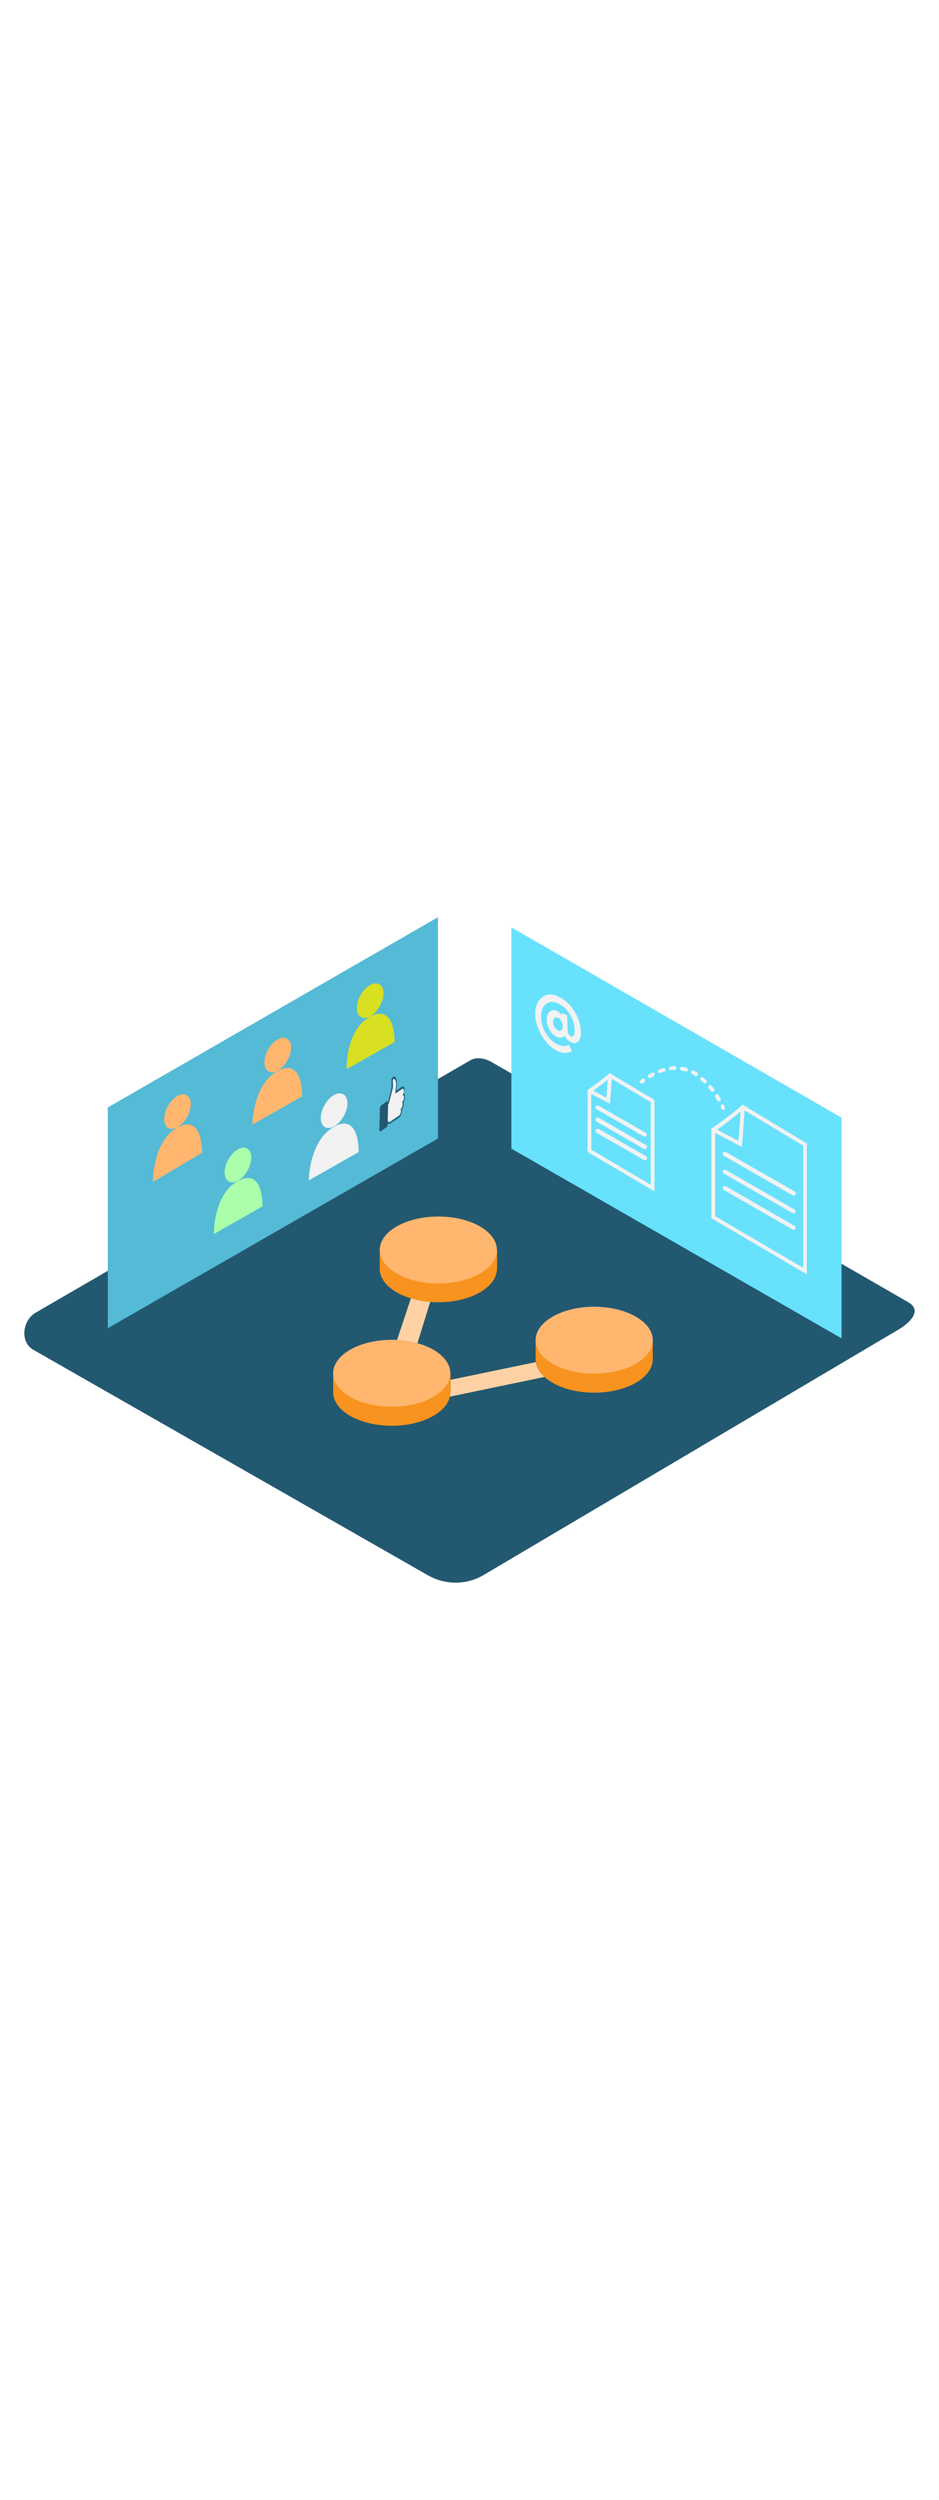 <svg version="1.1" id="Layer_1" xmlns="http://www.w3.org/2000/svg" xmlns:xlink="http://www.w3.org/1999/xlink" x="0px" y="0px" viewBox="0 0 500 500" style="width: 188px;" xml:space="preserve" data-imageid="share-87" imageName="Share" class="illustrations_image">
<style type="text/css">
	.st0_share-87{fill:#225870;}
	.st1_share-87{fill:#68E1FD;}
	.st2_share-87{fill:#F2F2F2;}
	.st3_share-87{opacity:0.28;fill:#225870;enable-background:new    ;}
	.st4_share-87{fill:#FFB66E;}
	.st5_share-87{fill:#D9E021;}
	.st6_share-87{fill:#ABFFAB;}
	.st7_share-87{opacity:0.46;fill:url(#SVGID_1_);enable-background:new    ;}
	.st8_share-87{opacity:0.46;fill:url(#SVGID_00000145036155369493053680000014663693053656149647_);enable-background:new    ;}
	.st9_share-87{opacity:0.46;fill:url(#SVGID_00000168828390242704454130000006711557128775795073_);enable-background:new    ;}
	.st10_share-87{fill:#FFD2A6;}
	.st11_share-87{fill:#557CFF;}
	.st12_share-87{fill:#F7931E;}
</style>
<path id="field" class="st0_share-87" d="M257,423.2l220.8-130.5c7-4,13.1-10.4,6.2-14.7L262.4,150.4c-3.3-2.1-8.4-3.4-11.8-1.4L18.9,283.4&#10;&#9;c-7,4.1-8.3,15.5-1.3,19.6l210.2,120C236.9,428.2,247.9,428.3,257,423.2z"/>
<g id="screen2">
	<polygon class="st1_share-87 targetColor" points="448.1,179.6 448.1,297 272.3,196.1 272.3,78.4 &#9;"/>
	<path class="st2_share-87" d="M305.5,122.5c2.3,3.3,3.6,7.2,3.8,11.2c0.1,2.5-0.3,4.2-1.3,5.3c-0.9,1-2.4,1.3-3.7,0.6&#10;&#9;&#9;c-0.8-0.3-1.4-0.8-2-1.3c-0.5-0.5-0.9-1-1.3-1.6l-0.4-0.7c-0.1,0.2-0.2,0.4-0.4,0.5c-0.3,0.3-0.8,0.5-1.2,0.5&#10;&#9;&#9;c-0.7,0.1-1.5,0.1-2.2-0.2c-1.6-0.7-3-1.9-3.9-3.5c-1.1-1.7-1.7-3.6-1.7-5.6c-0.2-1.6,0.3-3.2,1.4-4.4c1-0.9,2.4-1.1,3.6-0.6&#10;&#9;&#9;c0.6,0.2,1.1,0.6,1.6,1c0.4,0.3,0.8,0.7,1,1.2l0.3,0.5V124l2.9,1.2l0.3,8.3c0,0.6,0.2,1.2,0.5,1.7c0.3,0.5,0.7,0.9,1.2,1.1&#10;&#9;&#9;c1.4,0.6,2.1-0.7,2-3.7c-0.2-3-1.1-5.9-2.9-8.4c-1.5-2.5-3.8-4.5-6.5-5.6c-2.4-1-4.5-0.7-6.2,0.8c-1.6,1.5-2.4,3.8-2.3,6.9&#10;&#9;&#9;c0.1,3.2,1.1,6.3,2.9,8.9c1.5,2.5,3.7,4.5,6.4,5.7c0.9,0.4,1.9,0.6,2.9,0.6c0.7,0,1.3-0.1,1.9-0.4l0.6-0.3l1.8,3.3&#10;&#9;&#9;c-0.1,0.1-0.2,0.1-0.3,0.2c-0.3,0.2-0.6,0.3-0.9,0.4c-0.5,0.2-0.9,0.3-1.4,0.4c-0.7,0.1-1.3,0.1-2,0c-0.9-0.1-1.7-0.3-2.5-0.6&#10;&#9;&#9;c-2.3-1-4.4-2.5-6-4.4c-1.9-2.1-3.5-4.5-4.6-7.2c-1.1-2.5-1.8-5.2-1.9-8c-0.2-2.3,0.3-4.6,1.4-6.7c0.9-1.7,2.4-3,4.2-3.7&#10;&#9;&#9;c1.9-0.6,4-0.5,5.8,0.3C300.4,116.5,303.4,119.1,305.5,122.5z M299,133c0.5-0.6,0.7-1.4,0.6-2.2c0-1-0.3-1.9-0.8-2.7&#10;&#9;&#9;c-0.4-0.7-1-1.3-1.8-1.6c-0.6-0.3-1.3-0.2-1.8,0.2c-0.5,0.6-0.8,1.4-0.7,2.1c0,1,0.3,1.9,0.9,2.8c0.4,0.8,1.1,1.3,1.9,1.7&#10;&#9;&#9;C297.9,133.6,298.5,133.4,299,133"/>
	<path class="st2_share-87" d="M429.7,263l-50.9-29.9v-47.6l0.4-0.3c5.4-3.7,10.7-7.7,15.7-12l0.5-0.5l34.2,20.6V263z M380.8,232l46.9,27.5&#10;&#9;&#9;v-65l-32-19.2c-5.5,4.6-10.2,8.2-14.9,11.4L380.8,232z"/>
	<path class="st2_share-87" d="M395,195.2l-15.7-8.3l0.9-1.8l13,6.9c0.6-7.4,1.3-17.3,1.3-18h1l0.8-0.8c0.4,0.4,0.4,0.4-1.1,20.4L395,195.2z"/>
	<path class="st2_share-87" d="M385.3,199.8l32.2,18.5l4.5,2.6c0.6,0.3,1.3,0.1,1.6-0.4s0.1-1.3-0.4-1.6l0,0L391,200.5l-4.5-2.6&#10;&#9;&#9;c-0.5-0.3-1.2-0.1-1.5,0.4S384.8,199.5,385.3,199.8L385.3,199.8L385.3,199.8z"/>
	<path class="st2_share-87" d="M385.3,209.3l32.2,18.5l4.5,2.6c0.5,0.3,1.2,0.1,1.5-0.4s0.1-1.2-0.4-1.5L391,210l-4.5-2.6&#10;&#9;&#9;c-0.5-0.3-1.2-0.1-1.5,0.4S384.8,209,385.3,209.3L385.3,209.3L385.3,209.3z"/>
	<path class="st2_share-87" d="M385.3,218l32.2,18.5l4.5,2.6c0.5,0.3,1.2,0.1,1.5-0.4s0.1-1.2-0.4-1.5L391,218.7l-4.5-2.6&#10;&#9;&#9;c-0.5-0.3-1.2-0.1-1.5,0.4S384.8,217.7,385.3,218L385.3,218z"/>
	<path class="st2_share-87" d="M348.5,218.8l-35.6-20.9v-33l0.4-0.3c3.7-2.5,7.3-5.3,10.8-8.2l0.5-0.5l23.9,14.3L348.5,218.8z M314.9,196.7&#10;&#9;&#9;l31.6,18.6v-43.9l-21.7-13c-3.6,3-6.8,5.4-10,7.6L314.9,196.7z"/>
	<path class="st2_share-87" d="M324.7,172.2l-11.2-5.9l0.9-1.8l8.5,4.5c0.4-5,0.9-11.4,0.9-11.9h1l0.8-0.8c0.4,0.4,0.4,0.4-0.7,14.3&#10;&#9;&#9;L324.7,172.2z"/>
	<path class="st2_share-87" d="M317.6,175.1l22.1,12.7l3.1,1.8c0.5,0.3,1.2,0.1,1.5-0.4s0.1-1.2-0.4-1.5L321.8,175l-3.1-1.8&#10;&#9;&#9;c-0.6-0.3-1.2,0-1.5,0.5C317,174.2,317.1,174.8,317.6,175.1z"/>
	<path class="st2_share-87" d="M317.6,181.7l22.1,12.7l3.1,1.8c0.6,0.3,1.3,0.1,1.6-0.4s0.1-1.3-0.4-1.6l-22.1-12.7l-3.1-1.8&#10;&#9;&#9;c-0.5-0.3-1.2-0.1-1.5,0.5C316.9,180.6,317.1,181.3,317.6,181.7L317.6,181.7z"/>
	<path class="st2_share-87" d="M317.6,187.6l22.1,12.7l3.1,1.8c0.6,0.3,1.3,0.1,1.6-0.4s0.1-1.3-0.4-1.6l0,0l-22.1-12.7l-3.1-1.8&#10;&#9;&#9;c-0.5-0.3-1.2-0.1-1.5,0.5C316.9,186.6,317.1,187.3,317.6,187.6L317.6,187.6z"/>
	<path class="st2_share-87" d="M341.8,161.5c-0.3,0-0.6-0.1-0.8-0.4c-0.4-0.4-0.3-1,0.1-1.4c0,0,0.3-0.2,0.8-0.7c0.5-0.3,1.1-0.2,1.4,0.3&#10;&#9;&#9;c0.3,0.4,0.2,1-0.2,1.3c-0.5,0.4-0.7,0.6-0.7,0.6C342.3,161.4,342.1,161.5,341.8,161.5z"/>
	<path class="st2_share-87" d="M382.8,170.9c-0.4,0-0.7-0.2-0.9-0.5c-0.3-0.5-0.7-1.1-1-1.7c-0.3-0.5-0.2-1.1,0.3-1.4&#10;&#9;&#9;c0.5-0.3,1.1-0.2,1.4,0.3c0.4,0.6,0.8,1.2,1.1,1.8c0.3,0.5,0.1,1.1-0.4,1.4c0,0,0,0,0,0C383.2,170.9,383,170.9,382.8,170.9z&#10;&#9;&#9; M379.4,165.9c-0.3,0-0.6-0.1-0.8-0.4c-0.4-0.5-0.8-1-1.2-1.5c-0.3-0.4-0.3-1,0.1-1.4c0.4-0.4,1.1-0.3,1.4,0.1c0,0,0,0,0,0&#10;&#9;&#9;c0.5,0.5,0.9,1.1,1.3,1.6c0.3,0.4,0.3,1.1-0.2,1.4C379.9,165.9,379.6,165.9,379.4,165.9L379.4,165.9z M375.4,161.4&#10;&#9;&#9;c-0.3,0-0.5-0.1-0.7-0.3c-0.5-0.4-1-0.9-1.5-1.3c-0.4-0.4-0.5-1-0.1-1.4c0,0,0,0,0,0c0.4-0.4,1-0.5,1.4-0.1c0.5,0.4,1,0.9,1.5,1.4&#10;&#9;&#9;c0.4,0.4,0.4,1,0,1.4C376,161.3,375.7,161.4,375.4,161.4L375.4,161.4z M346,158.6c-0.4,0-0.7-0.2-0.9-0.5c-0.3-0.5-0.1-1.1,0.3-1.4&#10;&#9;&#9;c0.6-0.3,1.2-0.7,1.8-1c0.5-0.2,1.1,0,1.3,0.5c0.2,0.5,0.1,1.1-0.4,1.3c-0.6,0.3-1.2,0.6-1.7,1C346.3,158.6,346.1,158.6,346,158.6&#10;&#9;&#9;L346,158.6z M370.7,157.6c-0.2,0-0.4-0.1-0.5-0.2c-0.5-0.4-1.1-0.7-1.7-1c-0.5-0.3-0.7-0.9-0.4-1.4c0.3-0.5,0.9-0.7,1.4-0.4&#10;&#9;&#9;c0.6,0.3,1.2,0.7,1.8,1.1c0.5,0.3,0.6,0.9,0.3,1.4C371.3,157.4,371,157.6,370.7,157.6L370.7,157.6z M351.4,155.9c-0.6,0-1-0.5-1-1&#10;&#9;&#9;c0-0.4,0.2-0.7,0.6-0.9c0.7-0.2,1.3-0.5,2-0.7c0.5-0.2,1.1,0.1,1.3,0.6s-0.1,1.1-0.6,1.3c0,0-0.1,0-0.1,0c-0.6,0.2-1.2,0.4-1.8,0.6&#10;&#9;&#9;C351.6,155.9,351.5,155.9,351.4,155.9L351.4,155.9z M365.2,155c-0.1,0-0.2,0-0.3,0c-0.6-0.2-1.2-0.3-1.9-0.4&#10;&#9;&#9;c-0.6-0.1-0.9-0.6-0.8-1.2s0.6-0.9,1.2-0.8c0.7,0.1,1.4,0.3,2.1,0.5c0.6,0.1,0.9,0.6,0.9,1.1C366.3,154.8,365.8,155.2,365.2,155&#10;&#9;&#9;L365.2,155L365.2,155z M357.2,154.4c-0.5,0-0.9-0.4-1-0.9c-0.1-0.5,0.3-1,0.9-1.1c0.7-0.1,1.4-0.1,2.1-0.2c0.6,0,1,0.4,1,1&#10;&#9;&#9;s-0.4,1-1,1c-0.6,0-1.3,0.1-1.9,0.1L357.2,154.4z"/>
	<path class="st2_share-87" d="M385.1,175.4c-0.4,0-0.8-0.2-0.9-0.6c0,0-0.1-0.3-0.4-0.9c-0.2-0.5,0-1.1,0.5-1.3c0,0,0,0,0,0&#10;&#9;&#9;c0.5-0.2,1.1,0,1.3,0.5c0.3,0.6,0.4,1,0.4,1c0.2,0.5,0,1.1-0.5,1.3C385.4,175.4,385.2,175.5,385.1,175.4L385.1,175.4z"/>
</g>
<g id="screen1">
	<polygon class="st1_share-87 targetColor" points="57.4,174.2 57.4,291.6 233.2,190.7 233.2,73 &#9;"/>
	<polygon class="st3_share-87" points="57.4,174.2 57.4,291.6 233.2,190.7 233.2,73 &#9;"/>
	<path class="st4_share-87" d="M94.6,168c3.9-2.1,7.1,0,7,4.6s-3.3,10.1-7.2,12.2s-7.1,0-7-4.6S90.7,170.1,94.6,168z"/>
	<path class="st4_share-87" d="M94.7,184.7c13.2-7,12.9,12.6,12.9,13.6l-26.2,15.5C81.4,212.8,81.5,191.8,94.7,184.7z"/>
	<path class="st4_share-87" d="M148,137.9c3.9-2.1,7.1,0,7,4.6s-3.3,10.1-7.2,12.2s-7.1,0-7-4.6S144,140,148,137.9z"/>
	<path class="st4_share-87" d="M148,154.7c13.2-7,12.9,12.6,12.9,13.6l-26.5,15C134.4,182.2,134.8,161.7,148,154.7z"/>
	<path class="st5_share-87" d="M197.2,125.8c13.2-7,12.9,12.6,12.9,13.6l-25.5,14.4C184.6,152.8,184.1,132.8,197.2,125.8z"/>
	<path class="st5_share-87" d="M197.2,109c3.9-2.1,7.1,0,7,4.6s-3.3,10.2-7.2,12.2s-7.1,0-7-4.7S193.3,111.1,197.2,109z"/>
	<g>
		<path class="st6_share-87" d="M126.9,213.2c13.2-7,12.9,12.6,12.9,13.6l-25.9,14.7C113.9,240.5,113.7,220.2,126.9,213.2z"/>
		<path class="st6_share-87" d="M126.8,196.4c3.9-2.1,7.1,0,7,4.6s-3.3,10.1-7.2,12.2s-7.1,0-7-4.6S122.9,198.5,126.8,196.4z"/>
	</g>
	<path class="st2_share-87" d="M178.1,184.3c13.2-7.1,12.9,12.6,12.9,13.6L164.4,213C164.4,211.9,164.9,191.4,178.1,184.3z"/>
	<path class="st2_share-87" d="M178,167.5c3.9-2.1,7.1,0,7,4.6s-3.3,10.1-7.2,12.2s-7.1,0-7-4.6S174.1,169.6,178,167.5z"/>
	<path class="st0_share-87" d="M215,171.1c-0.1,0.1-0.1,0.3-0.1,0.4c0.2,1.3-0.1,2.6-0.8,3.7c-0.1,0.1-0.1,0.2-0.1,0.3c0.1,1.5-0.6,3.4-1.4,4&#10;&#9;&#9;l-2.4,1.6l-2.4,1.6c-0.4,0.3-0.9,0.3-1.3,0.1l-0.1-0.1v0.5c0,0.6-0.2,1.2-0.7,1.6l-3.1,2.1c-0.4,0.2-0.6-0.1-0.6-0.8l0.3-11.4&#10;&#9;&#9;c0-0.6,0.2-1.2,0.6-1.6l1-0.7l2.1-1.4c0.3-0.2,0.5-0.1,0.6,0.3v0.1l0,0c0-0.1,0.1-0.3,0.1-0.4l1.7-6.8c0.1-0.5,0.1-1,0.1-1.5&#10;&#9;&#9;c0-1.1,0-2.1-0.1-3.2l0.1-0.3c0.2-0.5,0.5-0.9,0.9-1.3c0.2-0.2,0.5-0.2,0.8-0.1c0.6,0.6,1,1.4,1,2.3c0.1,1,0.1,2.1,0,3.2&#10;&#9;&#9;c-0.1,0.6-0.1,1.3-0.2,1.9l0.2-0.1l2.8-1.9c0.3-0.3,0.7-0.2,1,0c0,0,0,0,0,0c0.5,0.9,0.5,2,0.2,3c0,0.1-0.1,0.3-0.1,0.4&#10;&#9;&#9;c0.1,0.3,0.2,0.5,0.3,0.8C215.7,168.8,215.5,170,215,171.1z M214.7,170.3c0.2-0.4,0.3-0.9,0.3-1.4c0.1-0.4-0.1-0.8-0.3-1.1&#10;&#9;&#9;c-0.1-0.1-0.3-0.1-0.4-0.2c0.1-0.3,0.2-0.5,0.4-0.8c0.2-0.5,0.3-0.9,0.3-1.4c0.1-0.4-0.1-0.8-0.4-1.1c-0.2-0.1-0.4,0-0.6,0.1&#10;&#9;&#9;l-3.4,2.3l-0.2,0.1v-0.2c0,0,0-0.1,0-0.1c0.1-1.1,0.2-2.2,0.3-3.2c0-0.4,0.1-0.8,0.1-1.1c0.1-1-0.1-2-0.6-2.9&#10;&#9;&#9;c-0.1-0.2-0.3-0.3-0.6-0.2c0,0,0,0,0,0c0,0-0.1,0-0.1,0.1c0,0-0.1,0-0.1,0.1c-0.1,0.1-0.2,0.2-0.2,0.3c-0.1,0.1-0.1,0.2-0.1,0.3&#10;&#9;&#9;c0,0.9,0,1.9,0.1,2.8c0,0.1,0,0.3,0,0.4c0,0.7-0.1,1.3-0.3,1.9c-0.5,1.9-1,3.9-1.5,5.8c-0.2,0.7-0.4,1.4-0.7,2.1&#10;&#9;&#9;c-0.1,0.2-0.1,0.3-0.1,0.5l-0.1,4l-0.1,4c0,0.2,0,0.4,0.1,0.4c0.1,0,0.1,0,0.2,0.1c0.1,0.1,0.2,0.1,0.2,0.2c0.2,0.1,0.4,0.1,0.6,0&#10;&#9;&#9;c0.1,0,0.2-0.1,0.3-0.2l1.6-1.1l3.1-2.1c0.1-0.1,0.2-0.1,0.2-0.2c0.4-0.6,0.6-1.2,0.7-1.9c0-0.2,0-0.5-0.1-0.7&#10;&#9;&#9;c0-0.2-0.1-0.3-0.1-0.5c0.1-0.2,0.3-0.3,0.4-0.4c0.4-0.6,0.7-1.3,0.7-2c0-0.3,0-0.6-0.1-0.9c-0.1-0.1-0.1-0.3-0.2-0.4&#10;&#9;&#9;c0.1-0.1,0.2-0.2,0.3-0.4C214.5,170.8,214.6,170.6,214.7,170.3"/>
	<path class="st2_share-87" d="M209.6,159.2c0,0,0.1,0,0.1-0.1c0.2-0.1,0.5,0,0.6,0.2c0,0,0,0,0,0c0.5,0.9,0.7,1.9,0.6,2.9&#10;&#9;&#9;c0,0.4,0,0.7-0.1,1.1c-0.1,1.1-0.2,2.2-0.3,3.2c0,0,0,0.1,0,0.1v0.2l0.2-0.1l3.4-2.3c0.2-0.1,0.4-0.2,0.6-0.1&#10;&#9;&#9;c0.3,0.3,0.4,0.7,0.4,1.1c0,0.5-0.1,1-0.3,1.4c-0.1,0.2-0.2,0.5-0.4,0.8c0.1,0.1,0.3,0.1,0.4,0.2c0.3,0.3,0.4,0.7,0.3,1.1&#10;&#9;&#9;c0,0.5-0.1,1-0.3,1.4c-0.1,0.2-0.2,0.4-0.4,0.6c-0.1,0.1-0.2,0.2-0.3,0.4c0.1,0.2,0.1,0.3,0.2,0.4c0.1,0.3,0.2,0.6,0.1,0.9&#10;&#9;&#9;c0,0.7-0.3,1.4-0.7,2c-0.1,0.1-0.3,0.3-0.4,0.4c0,0.2,0.1,0.3,0.1,0.5c0.1,0.2,0.1,0.5,0.1,0.7c0,0.7-0.3,1.4-0.7,1.9&#10;&#9;&#9;c-0.1,0.1-0.1,0.1-0.2,0.2l-3.1,2.1l-1.6,1.1c-0.1,0.1-0.2,0.1-0.3,0.2c-0.2,0.1-0.4,0.1-0.6,0c-0.1,0-0.2-0.1-0.2-0.2&#10;&#9;&#9;c0,0-0.1-0.1-0.2-0.1c-0.1,0-0.1-0.1-0.1-0.4l0.1-4l0.1-4c0-0.2,0-0.4,0.1-0.5c0.3-0.7,0.6-1.3,0.7-2.1c0.5-1.9,1-3.9,1.5-5.8&#10;&#9;&#9;c0.2-0.6,0.3-1.3,0.3-1.9c0-0.1,0-0.3,0-0.4c0-0.9,0-1.8-0.1-2.7c0-0.1,0-0.2,0.1-0.3c0.1-0.1,0.1-0.2,0.2-0.3&#10;&#9;&#9;C209.6,159.2,209.6,159.2,209.6,159.2z"/>
</g>
<g id="share_link">
	
		<linearGradient id="SVGID_1_-share-87" gradientUnits="userSpaceOnUse" x1="1960.587" y1="260.304" x2="1906.417" y2="200.884" gradientTransform="matrix(1 0 0 -1 -1717.57 502)">
		<stop offset="0" style="stop-color:#7F3500"/>
		<stop offset="1" style="stop-color:#225870;stop-opacity:0"/>
	</linearGradient>
	<path class="st7_share-87" d="M209.5,247.1l-43.8,33c0,0,18.1,26.8,33.9,33.4l60.5-44.1"/>
	
		<linearGradient id="SVGID_00000041974445494737891390000010298750205076807338_-share-87" gradientUnits="userSpaceOnUse" x1="2042.305" y1="212.556" x2="1988.125" y2="153.136" gradientTransform="matrix(1 0 0 -1 -1717.57 502)">
		<stop offset="0" style="stop-color:#7F3500"/>
		<stop offset="1" style="stop-color:#225870;stop-opacity:0"/>
	</linearGradient>
	<path style="opacity:0.46;fill:url(#SVGID_00000041974445494737891390000010298750205076807338_);enable-background:new    ;" d="&#10;&#9;&#9;M291.2,294.8l-43.8,33c0,0,18.1,26.7,33.9,33.4l60.5-44.1"/>
	
		<linearGradient id="SVGID_00000020388359364494603500000002678400541975074953_-share-87" gradientUnits="userSpaceOnUse" x1="220.843" y1="179.954" x2="158.043" y2="143.474" gradientTransform="matrix(1 0 0 -1 0 502)">
		<stop offset="0" style="stop-color:#7F3500"/>
		<stop offset="1" style="stop-color:#225870;stop-opacity:0"/>
	</linearGradient>
	<path style="opacity:0.46;fill:url(#SVGID_00000020388359364494603500000002678400541975074953_);enable-background:new    ;" d="&#10;&#9;&#9;M184.6,312.8l-43.8,33c0,0,18.1,26.8,33.9,33.4l60.4-44.1"/>
	<polygon class="st10_share-87" points="239.6,328 293,316.9 297.5,307.1 232,320.7 &#9;"/>
	<polyline class="st10_share-87" points="222,300.5 229.7,275.6 219.4,273.9 210,302.1 228.4,307.9 &#9;"/>
	<ellipse class="st0_share-87" cx="208.6" cy="325.7" rx="31.2" ry="17.8"/>
	<polyline class="st0_share-87" points="177.4,325.7 177.4,315.6 239.9,315.6 239.9,325.7 &#9;"/>
	<ellipse class="st11_share-87" cx="208.6" cy="315.6" rx="31.2" ry="17.8"/>
	<ellipse class="st12_share-87" cx="233.4" cy="260" rx="31.2" ry="17.8"/>
	<polyline class="st12_share-87" points="202.2,260 202.2,250 264.7,250 264.7,260 &#9;"/>
	<ellipse class="st4_share-87" cx="233.4" cy="250" rx="31.2" ry="17.8"/>
	<ellipse class="st0_share-87" cx="316.4" cy="308.1" rx="31.2" ry="17.8"/>
	<polyline class="st0_share-87" points="285.2,308.1 285.2,298 347.6,298 347.6,308.1 &#9;"/>
	<ellipse class="st11_share-87" cx="316.4" cy="298" rx="31.2" ry="17.8"/>
	<ellipse class="st12_share-87" cx="208.6" cy="325.7" rx="31.2" ry="17.8"/>
	<polyline class="st12_share-87" points="177.4,325.7 177.4,315.6 239.9,315.6 239.9,325.7 &#9;"/>
	<ellipse class="st4_share-87" cx="208.6" cy="315.6" rx="31.2" ry="17.8"/>
	<ellipse class="st12_share-87" cx="316.4" cy="308.1" rx="31.2" ry="17.8"/>
	<polyline class="st12_share-87" points="285.2,308.1 285.2,298 347.6,298 347.6,308.1 &#9;"/>
	<ellipse class="st4_share-87" cx="316.4" cy="298" rx="31.2" ry="17.8"/>
</g>
</svg>